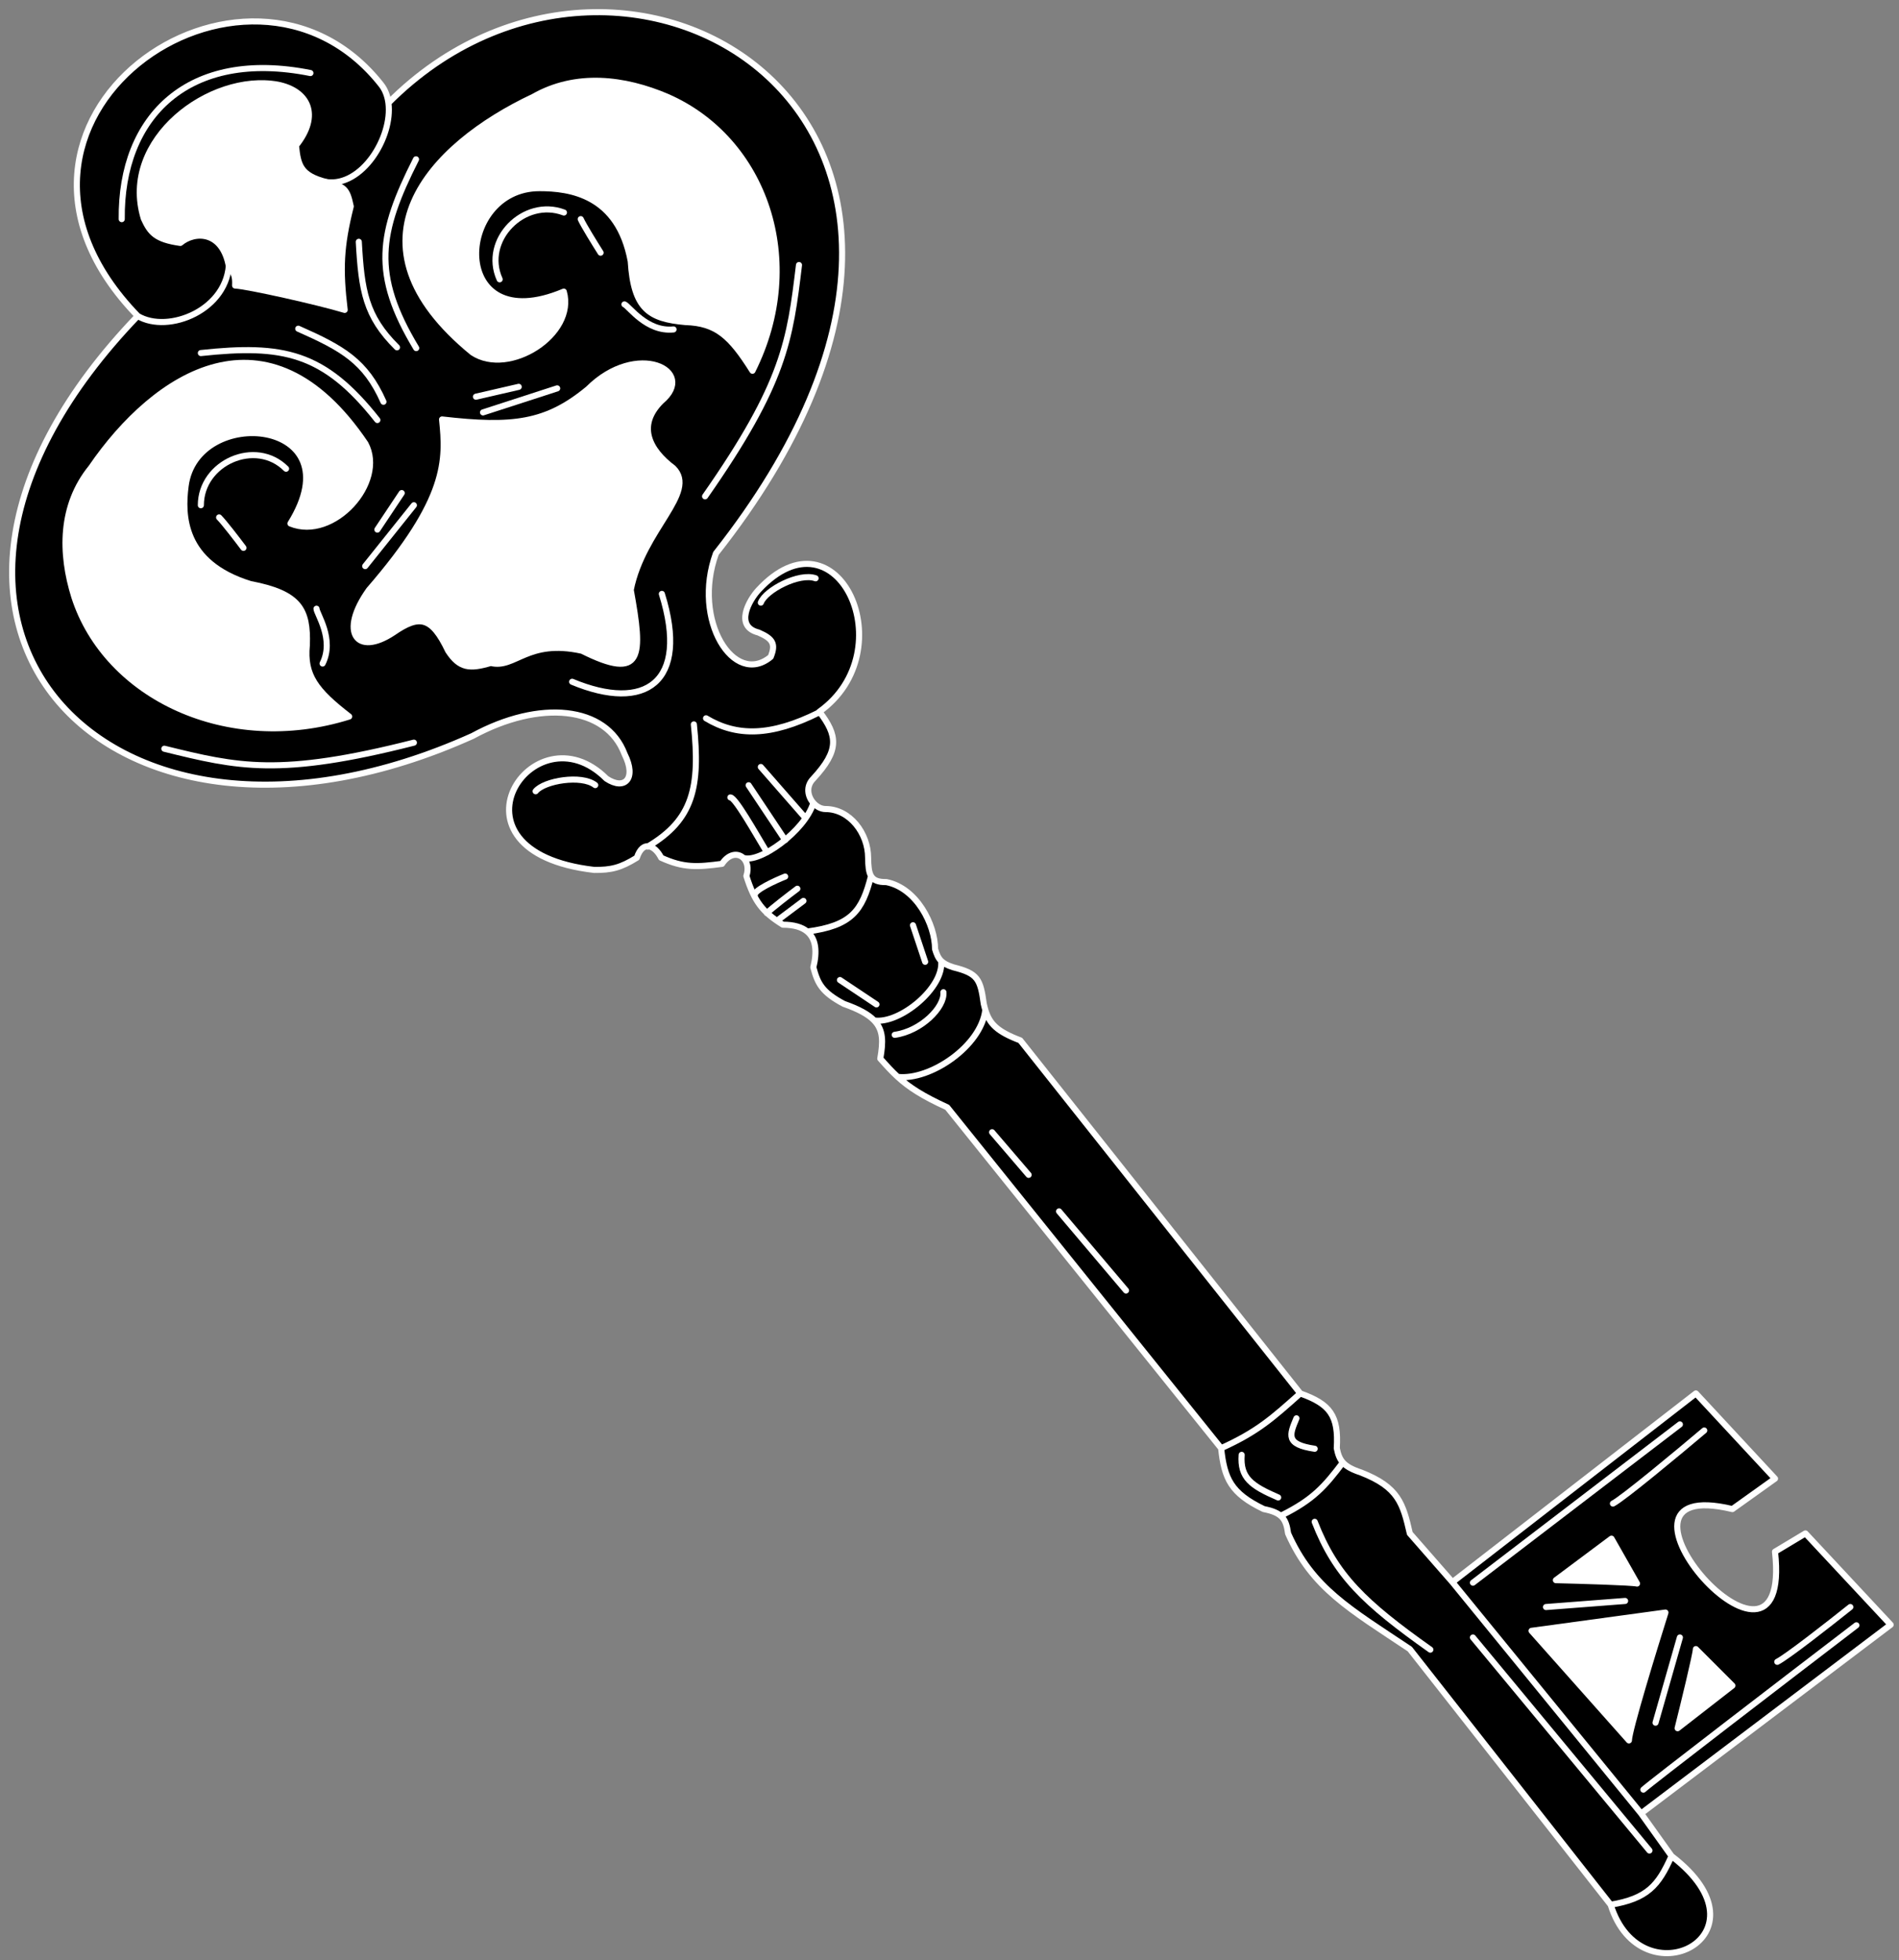<svg width="156" height="161" viewBox="0 0 156 161" fill="none" xmlns="http://www.w3.org/2000/svg">
<rect x="0" y="0" width="156" height="161" fill="#808080" stroke="none"/>
<path d="M11.314 25.955C-4.186 9.954 20.284 -7.045 31.314 6.955C31.643 7.372 31.834 7.888 31.908 8.454C51.314 -11.046 86.814 9.954 58.814 45.455C56.814 50.954 60.314 56.454 63.314 53.955C63.742 52.895 63.499 52.469 62.314 51.955C60.314 51.454 61.525 49.305 62.314 48.455C68.814 41.454 74.314 53.454 67.314 58.455C68.803 60.417 68.983 61.607 66.814 63.955C66.18 64.588 66.35 65.423 66.814 65.95C67.082 66.254 67.448 66.454 67.814 66.454C69.814 66.454 71.314 68.454 71.314 70.454C71.324 71.128 71.364 71.625 71.554 71.954C71.756 72.304 72.128 72.466 72.814 72.454C75.314 72.954 76.814 75.954 76.814 77.954C76.942 78.374 77.062 78.682 77.314 78.93C77.526 79.137 77.831 79.302 78.314 79.454C80.314 79.954 80.535 80.41 80.814 82.454C80.854 82.632 80.896 82.798 80.943 82.954C81.288 84.097 81.909 84.733 83.814 85.454L106.814 114.454C109.281 115.332 109.975 116.292 109.814 118.954C109.913 119.451 110.04 119.821 110.314 120.127C110.603 120.45 111.057 120.702 111.814 120.954C114.88 122.151 115.252 123.499 115.814 125.954L119.314 129.954L139.314 114.454L145.814 121.454L142.314 123.954C129.814 120.954 147.314 140.954 145.814 127.454L148.314 125.954L155.314 133.454L134.814 148.954L137.314 152.454C145.814 158.954 134.814 164.454 132.314 156.454L115.814 135.454C110.885 132.164 107.804 130.45 105.814 125.954C105.654 124.747 105.308 124.246 103.814 123.954C101.117 122.657 100.578 121.45 100.314 118.954L77.814 90.954C75.773 90.021 74.675 89.306 73.746 88.454C73.26 88.008 72.819 87.525 72.314 86.954C72.556 85.573 72.575 84.614 71.814 83.82C71.335 83.321 70.548 82.887 69.314 82.454C67.508 81.491 67.171 80.781 66.814 79.454C67.13 78.192 67.047 77.129 66.314 76.516C65.886 76.159 65.236 75.954 64.314 75.954C62.629 74.91 61.973 74.036 61.314 71.954C61.529 71.308 61.374 70.755 61.047 70.454C60.615 70.057 59.883 70.1 59.314 70.954C57.294 71.222 56.171 71.304 54.314 70.454C53.814 69.454 52.814 68.954 52.314 70.454C50.975 71.284 50.207 71.467 48.814 71.454C35.814 69.954 43.814 57.955 49.814 63.955C51.314 64.954 52.314 63.955 51.314 61.955C49.814 57.955 44.314 57.455 38.814 60.455C8.814 73.954 -12.686 50.955 11.314 25.955Z" fill="black"/>
<path d="M26.814 14.955C29.729 15.371 32.276 11.278 31.908 8.454M11.314 25.955C-4.186 9.954 20.284 -7.045 31.314 6.955C31.643 7.372 31.834 7.888 31.908 8.454M11.314 25.955C13.814 27.454 18.814 25.454 18.814 21.455M11.314 25.955C-12.686 50.955 8.814 73.954 38.814 60.455C44.314 57.455 49.814 57.955 51.314 61.955C52.314 63.955 51.314 64.954 49.814 63.955C43.814 57.955 35.814 69.954 48.814 71.454C50.207 71.467 50.975 71.284 52.314 70.454C52.814 68.954 53.814 69.454 54.314 70.454C56.171 71.304 57.294 71.222 59.314 70.954C59.883 70.1 60.615 70.057 61.047 70.454M100.314 118.954L77.814 90.954C75.773 90.021 74.675 89.306 73.746 88.454M100.314 118.954C100.578 121.45 101.117 122.657 103.814 123.954C105.308 124.246 105.654 124.747 105.814 125.954C107.804 130.45 110.885 132.164 115.814 135.454L132.314 156.454M100.314 118.954C103.327 117.591 104.568 116.455 106.814 114.454M132.314 156.454C134.814 164.454 145.814 158.954 137.314 152.454M132.314 156.454C135.325 155.945 136.236 154.886 137.314 152.454M137.314 152.454L134.814 148.954M134.814 148.954L155.314 133.454L148.314 125.954L145.814 127.454C147.314 140.954 129.814 120.954 142.314 123.954L145.814 121.454L139.314 114.454L119.314 129.954M134.814 148.954L119.314 129.954M119.314 129.954L115.814 125.954C115.252 123.499 114.88 122.151 111.814 120.954C111.057 120.702 110.603 120.45 110.314 120.127M106.814 114.454C109.281 115.332 109.975 116.292 109.814 118.954C109.913 119.451 110.04 119.821 110.314 120.127M106.814 114.454L83.814 85.454C81.909 84.733 81.288 84.097 80.943 82.954M31.908 8.454C51.314 -11.046 86.814 9.954 58.814 45.455C56.814 50.954 60.314 56.454 63.314 53.955C63.742 52.895 63.499 52.469 62.314 51.955C60.314 51.454 61.525 49.305 62.314 48.455C68.814 41.454 74.314 53.454 67.314 58.455C68.803 60.417 68.983 61.607 66.814 63.955C66.18 64.588 66.35 65.423 66.814 65.95M105.314 124.454C107.886 123.164 108.815 122.11 110.314 120.127M71.814 83.82C71.335 83.321 70.548 82.887 69.314 82.454C67.508 81.491 67.171 80.781 66.814 79.454C67.13 78.192 67.047 77.129 66.314 76.516M71.814 83.82C72.575 84.614 72.556 85.573 72.314 86.954C72.819 87.525 73.26 88.008 73.746 88.454M71.814 83.82C73.925 84.134 77.569 81.118 77.314 78.93M77.314 78.93C77.526 79.137 77.831 79.302 78.314 79.454C80.314 79.954 80.535 80.41 80.814 82.454C80.854 82.632 80.896 82.798 80.943 82.954M77.314 78.93C77.062 78.682 76.942 78.374 76.814 77.954C76.814 75.954 75.314 72.954 72.814 72.454C72.128 72.466 71.756 72.304 71.554 71.954M73.746 88.454C76.394 88.764 80.593 85.941 80.943 82.954M66.314 76.516C65.886 76.159 65.236 75.954 64.314 75.954C62.629 74.91 61.973 74.036 61.314 71.954C61.529 71.308 61.374 70.755 61.047 70.454M66.314 76.516C69.951 76.036 70.834 74.822 71.554 71.954M71.554 71.954C71.364 71.625 71.324 71.128 71.314 70.454C71.314 68.454 69.814 66.454 67.814 66.454C67.448 66.454 67.082 66.254 66.814 65.95M61.047 70.454C62.331 70.972 66.12 68.262 66.814 65.95" stroke="white" stroke-width="0.5" stroke-linecap="round" stroke-linejoin="round"/>
<path d="M48.314 31.954C44.884 34.794 42.106 35.119 36.314 34.454C36.659 37.789 36.814 40.954 30.314 48.454C27.814 51.954 29.314 53.954 32.314 51.954C34.439 50.49 35.461 50.615 36.814 53.454C37.764 54.907 38.595 54.962 40.314 54.454C42.314 54.954 43.314 52.454 47.814 53.454C52.814 55.954 52.814 53.954 51.814 48.454C52.814 43.454 57.314 40.454 55.314 38.454C53.314 36.954 52.314 34.954 54.314 32.954C57.314 30.454 52.314 27.954 48.314 31.954Z" fill="white" stroke="white" stroke-width="0.5" stroke-linecap="round" stroke-linejoin="round"/>
<path d="M28.314 25.454C26.151 24.801 20.326 23.494 19.314 23.454C19.348 22.756 19.252 22.422 18.814 21.954C18.314 18.954 16.007 18.954 14.814 19.954C12.791 19.667 12.343 19.108 11.814 17.954C9.814 11.454 17.314 5.954 22.814 6.954C25.314 7.454 26.314 9.454 24.314 11.954C24.479 13.554 24.66 14.404 26.814 14.954C28.314 15.338 28.507 15.503 28.814 16.954C27.982 20.263 27.916 22.125 28.314 25.454Z" fill="white" stroke="white" stroke-width="0.5" stroke-linecap="round" stroke-linejoin="round"/>
<path d="M44.314 15.454C37.314 15.454 36.814 27.954 46.314 23.954C47.314 27.454 41.814 30.954 38.814 28.954C27.814 19.954 35.314 11.954 43.814 7.954C47.314 5.954 51.314 6.454 54.814 7.954C62.814 11.454 66.314 21.454 61.814 30.454C60.017 27.602 58.864 26.536 56.314 26.454C53.318 26.194 52.057 25.373 51.814 21.454C50.795 15.98 46.814 15.454 44.314 15.454Z" fill="white" stroke="white" stroke-width="0.5" stroke-linecap="round" stroke-linejoin="round"/>
<path d="M15.249 39.913C16.132 33.153 29.229 34.372 23.86 43.001C27.383 44.444 31.726 39.609 30.019 36.44C22.022 24.592 12.735 30.745 7.492 38.409C4.966 41.516 4.983 45.447 6.105 49.031C8.746 57.233 18.731 61.974 28.683 58.854C25.936 56.73 24.969 55.472 25.206 52.998C25.312 50.07 24.615 48.741 20.56 47.972C14.981 46.243 14.934 42.327 15.249 39.913Z" fill="white" stroke="white" stroke-width="0.5" stroke-linecap="round" stroke-linejoin="round"/>
<path d="M136.814 132.454C135.814 135.621 133.814 142.154 133.814 142.954L125.814 133.954L136.814 132.454Z" fill="white" stroke="white" stroke-width="0.5" stroke-linecap="round" stroke-linejoin="round"/>
<path d="M137.814 141.954C138.314 139.954 139.314 135.854 139.314 135.454L142.314 138.454L137.814 141.954Z" fill="white" stroke="white" stroke-width="0.5" stroke-linecap="round" stroke-linejoin="round"/>
<path d="M127.814 129.793C129.875 129.842 134.093 129.965 134.479 130.071L132.382 126.383L127.814 129.793Z" fill="white" stroke="white" stroke-width="0.5" stroke-linecap="round" stroke-linejoin="round"/>
<path d="M53.212 69.538C56.953 67.322 57.53 64.643 57 59.5" stroke="white" stroke-width="0.5" stroke-linecap="round" stroke-linejoin="round"/>
<path d="M67.295 58.517C63.295 60.517 60.5 60.5 58 59" stroke="white" stroke-width="0.5" stroke-linecap="round" stroke-linejoin="round"/>
<path d="M62.5 49.5C62.89 48.465 65.655 47.016 67 47.5" stroke="white" stroke-width="0.5" stroke-linecap="round" stroke-linejoin="round"/>
<path d="M62 73.5C62 73.1 63.667 72.333 64.5 72M63 75C63.4 74.6 64.833 73.5 65.5 73M64 75.5L66 74" stroke="white" stroke-width="0.5" stroke-linecap="round" stroke-linejoin="round"/>
<path d="M23.5 38.5C21 36 16.5 38 16.5 41.5" stroke="white" stroke-width="0.5" stroke-linecap="round" stroke-linejoin="round"/>
<path d="M26 50C26 50.4 27.5 52.5 26.5 54.5" stroke="white" stroke-width="0.5" stroke-linecap="round" stroke-linejoin="round"/>
<path d="M18 42.5C18.4 42.9 19.5 44.333 20 45" stroke="white" stroke-width="0.5" stroke-linecap="round" stroke-linejoin="round"/>
<path d="M30 46.5L34 41.5" stroke="white" stroke-width="0.5" stroke-linecap="round" stroke-linejoin="round"/>
<path d="M31 43.5L33 40.5" stroke="white" stroke-width="0.5" stroke-linecap="round" stroke-linejoin="round"/>
<path d="M13.5 61.5C19.543 62.988 22.945 63.811 34 61" stroke="white" stroke-width="0.5" stroke-linecap="round" stroke-linejoin="round"/>
<path d="M16.5 29C23.229 28.278 26.609 28.93 31 34.5" stroke="white" stroke-width="0.5" stroke-linecap="round" stroke-linejoin="round"/>
<path d="M24.5 27C28.156 28.618 30.02 29.672 31.5 33" stroke="white" stroke-width="0.5" stroke-linecap="round" stroke-linejoin="round"/>
<path d="M41.045 22.943C39.59 19.72 43.052 16.218 46.326 17.456" stroke="white" stroke-width="0.5" stroke-linecap="round" stroke-linejoin="round"/>
<path d="M51.298 25C51.672 25.141 53.107 27.287 55.331 27.059" stroke="white" stroke-width="0.5" stroke-linecap="round" stroke-linejoin="round"/>
<path d="M47.707 18C47.94 18.516 48.892 20.051 49.339 20.755" stroke="white" stroke-width="0.5" stroke-linecap="round" stroke-linejoin="round"/>
<path d="M45.771 31.9L39.68 33.874" stroke="white" stroke-width="0.5" stroke-linecap="round" stroke-linejoin="round"/>
<path d="M42.611 31.775L39.098 32.585" stroke="white" stroke-width="0.5" stroke-linecap="round" stroke-linejoin="round"/>
<path d="M65.636 21.769C64.891 27.948 64.458 31.421 57.92 40.768" stroke="white" stroke-width="0.5" stroke-linecap="round" stroke-linejoin="round"/>
<path d="M34.174 13.085C31.119 19.124 30.534 22.516 34.192 28.593" stroke="white" stroke-width="0.5" stroke-linecap="round" stroke-linejoin="round"/>
<path d="M29.475 19.861C29.695 23.853 30.022 25.969 32.612 28.53" stroke="white" stroke-width="0.5" stroke-linecap="round" stroke-linejoin="round"/>
<path d="M10 18C9.908 9.531 15.5 4 25.5 6" stroke="white" stroke-width="0.5" stroke-linecap="round" stroke-linejoin="round"/>
<path d="M60 65.5C60.4 65.5 62 68.333 63 70M66 67L62.5 63M64.5 69L61.5 64.5" stroke="white" stroke-width="0.5" stroke-linecap="round" stroke-linejoin="round"/>
<path d="M44 64.993C44.692 64.13 47.77 63.61 48.898 64.487" stroke="white" stroke-width="0.5" stroke-linecap="round" stroke-linejoin="round"/>
<path d="M121 130L138 117" stroke="white" stroke-width="0.5" stroke-linecap="round" stroke-linejoin="round"/>
<path d="M132.5 123.5C133.3 123.1 137.833 119.333 140 117.5" stroke="white" stroke-width="0.5" stroke-linecap="round" stroke-linejoin="round"/>
<path d="M135 147C135.4 146.6 146.833 137.833 152.5 133.5" stroke="white" stroke-width="0.5" stroke-linecap="round" stroke-linejoin="round"/>
<path d="M146 136.5C146.8 136.1 150.333 133.333 152 132" stroke="white" stroke-width="0.5" stroke-linecap="round" stroke-linejoin="round"/>
<path d="M127 132L133.5 131.5" stroke="white" stroke-width="0.5" stroke-linecap="round" stroke-linejoin="round"/>
<path d="M138 134.5L136 141.5" stroke="white" stroke-width="0.5" stroke-linecap="round" stroke-linejoin="round"/>
<path d="M108 125C109.709 129.398 112.071 131.655 117.5 135.5" stroke="white" stroke-width="0.5" stroke-linecap="round" stroke-linejoin="round"/>
<path d="M121 134.5L135.5 152" stroke="white" stroke-width="0.5" stroke-linecap="round" stroke-linejoin="round"/>
<path d="M102 119.5C101.861 121.393 102.798 122.047 105 123" stroke="white" stroke-width="0.5" stroke-linecap="round" stroke-linejoin="round"/>
<path d="M106.5 116.5C105.927 117.87 105.59 118.644 108 119" stroke="white" stroke-width="0.5" stroke-linecap="round" stroke-linejoin="round"/>
<path d="M73.5 85C75.671 84.695 77.617 82.736 77.5 81.5M81.5 93L84.5 96.5" stroke="white" stroke-width="0.5" stroke-linecap="round" stroke-linejoin="round"/>
<path d="M87 99.5L92.5 106" stroke="white" stroke-width="0.5" stroke-linecap="round" stroke-linejoin="round"/>
<path d="M75 76L76 79" stroke="white" stroke-width="0.5" stroke-linecap="round" stroke-linejoin="round"/>
<path d="M69 80.5L72 82.5" stroke="white" stroke-width="0.5" stroke-linecap="round" stroke-linejoin="round"/>
<path d="M47 56C53 58.5 56.645 56.083 54.371 48.782" stroke="white" stroke-width="0.5" stroke-linecap="round" stroke-linejoin="round"/>
</svg>
